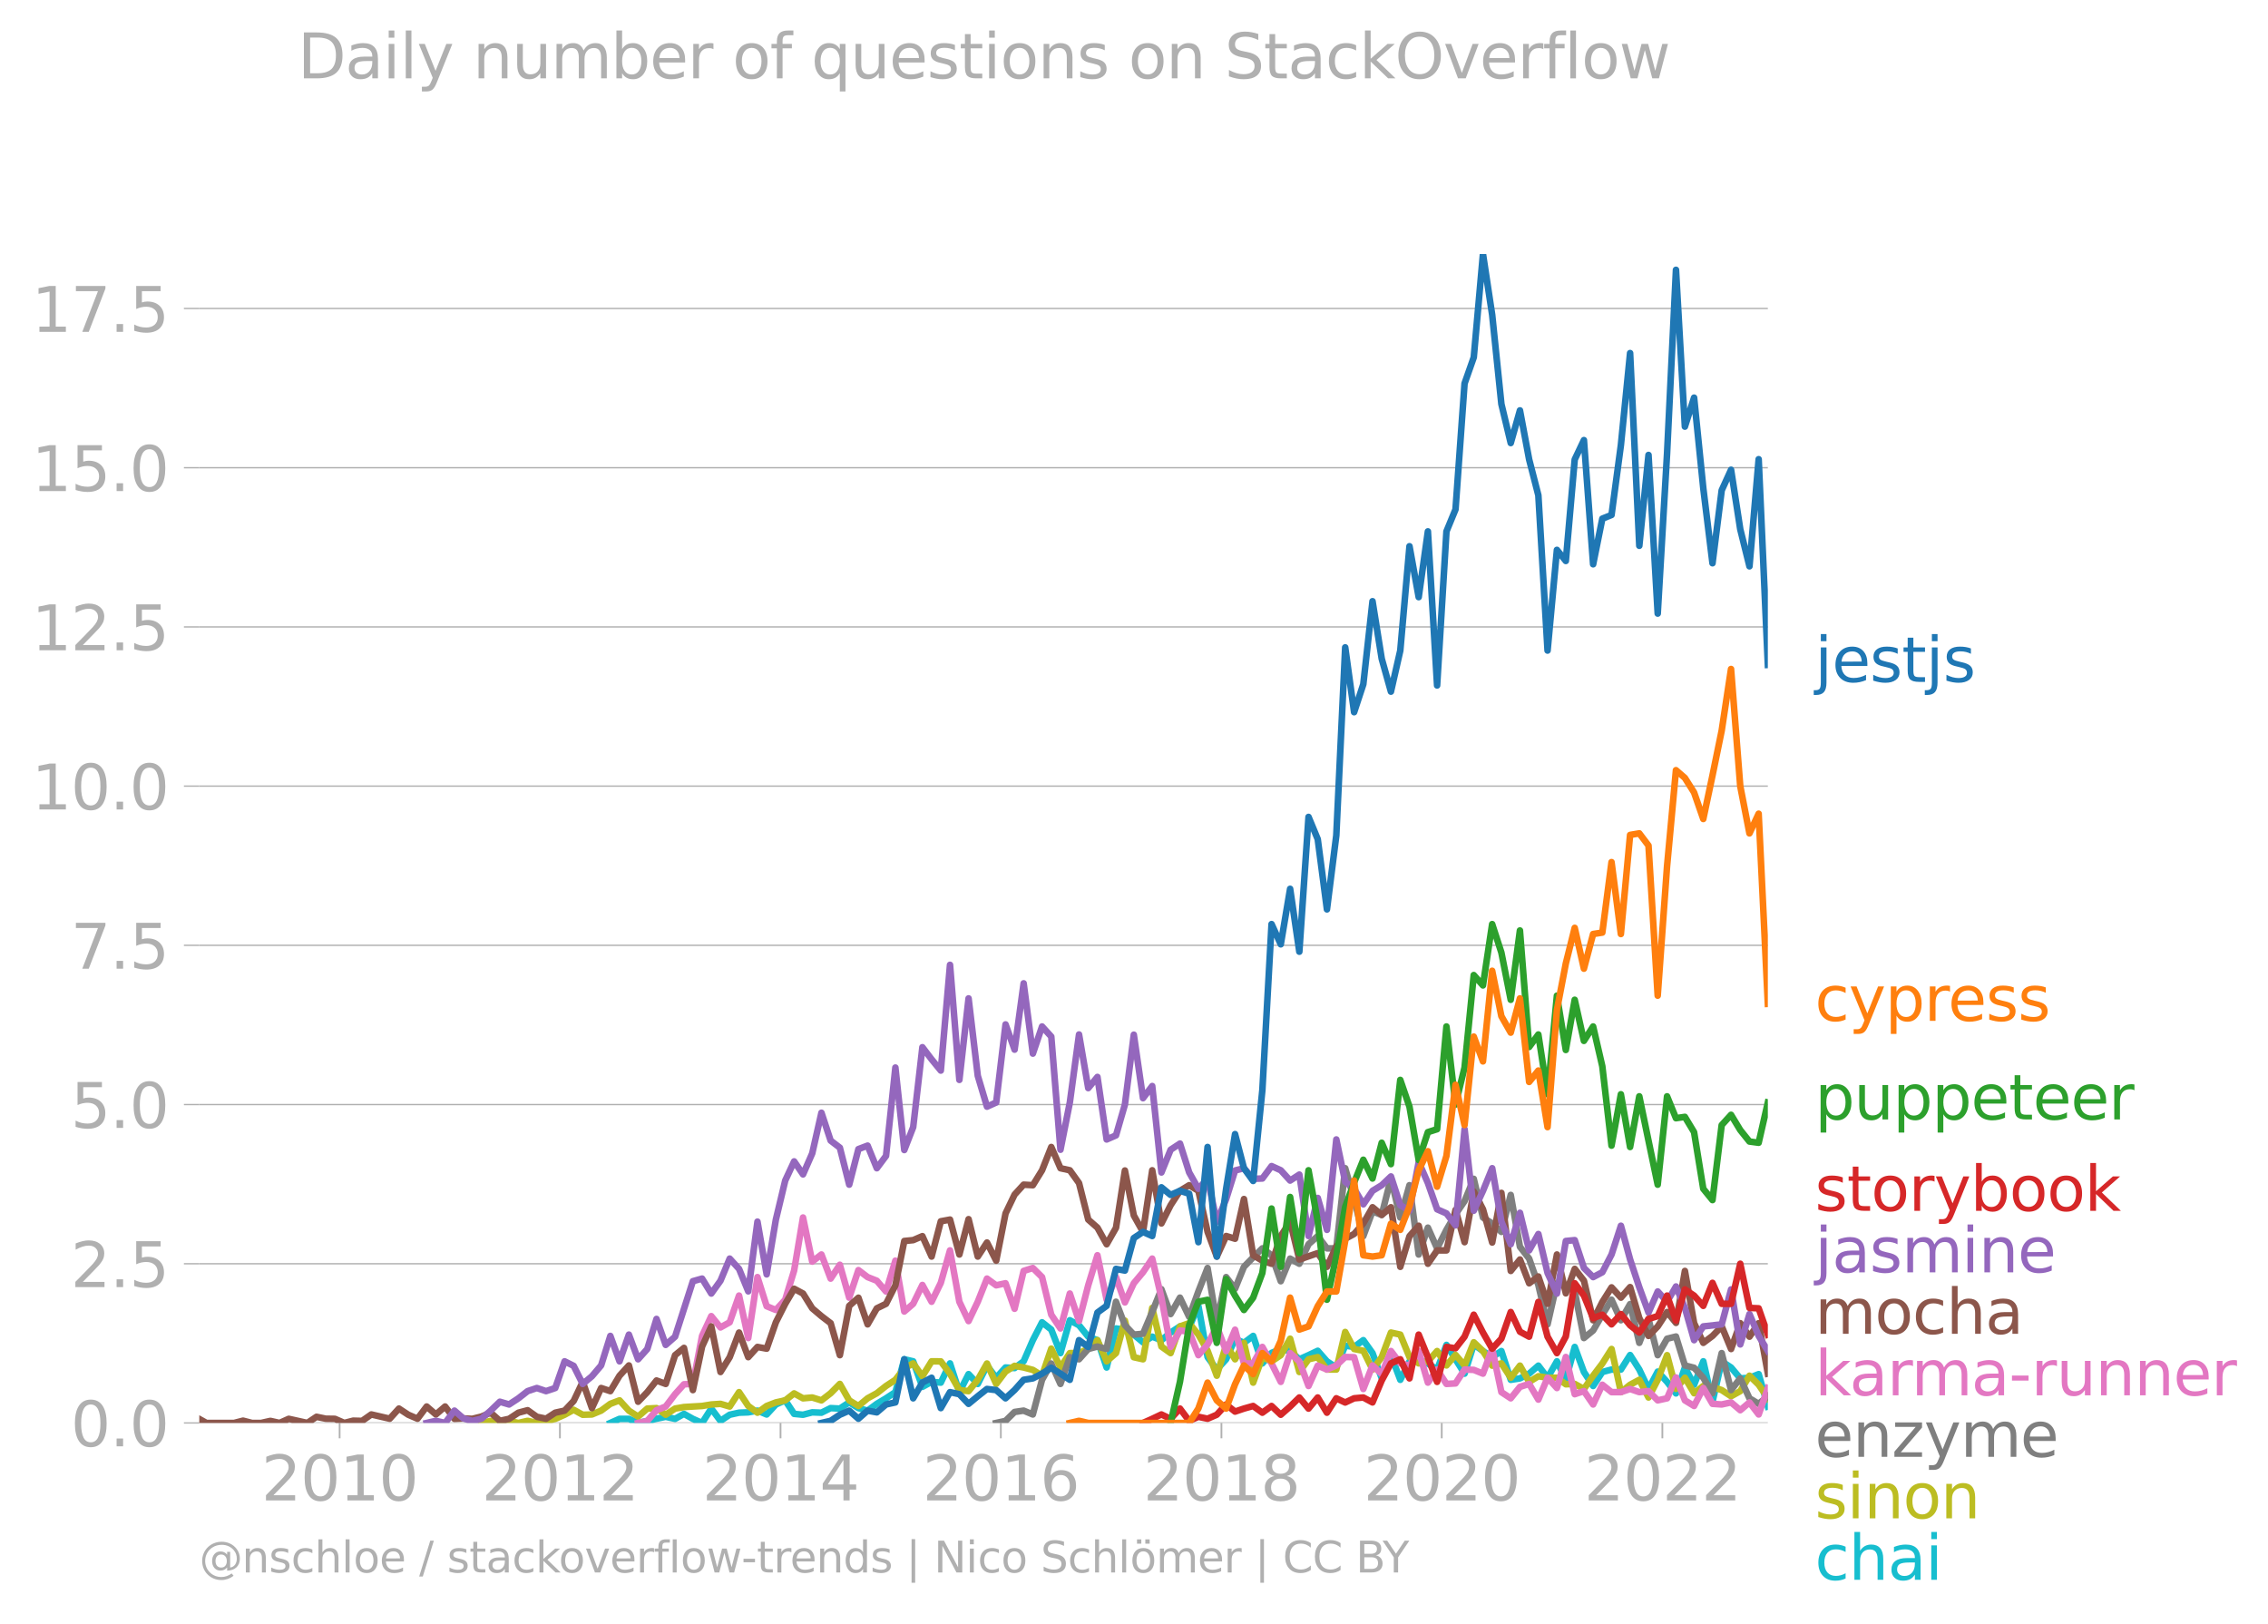 <svg xmlns="http://www.w3.org/2000/svg" xmlns:xlink="http://www.w3.org/1999/xlink" width="688.489" height="493.025" viewBox="0 0 516.367 369.769"><defs><style>*{stroke-linejoin:round;stroke-linecap:butt}</style></defs><g id="figure_1"><path id="patch_1" d="M0 369.77h516.367V0H0v369.77z" style="fill:none"/><g id="axes_1"><path id="patch_2" d="M45.372 323.95h357.12V57.838H45.372V323.95z" style="fill:none"/><g id="matplotlib.axis_1"><g id="xtick_1"><g id="line2d_1"><defs><path id="md7eb5e55b6" d="M0 0v3.5" style="stroke:#b0b0b0;stroke-width:.4"/></defs><use xlink:href="#md7eb5e55b6" x="77.322" y="323.95" style="fill:#b0b0b0;stroke:#b0b0b0;stroke-width:.4"/></g><g id="text_1" style="fill:#b0b0b0" transform="matrix(.14 0 0 -.14 59.507 341.588)"><defs><path id="DejaVuSans-32" d="M1228 531h2203V0H469v531q359 372 979 998 621 627 780 809 303 340 423 576 121 236 121 464 0 372-261 606-261 235-680 235-297 0-627-103-329-103-704-313v638q381 153 712 231 332 78 607 78 725 0 1156-363 431-362 431-968 0-288-108-546-107-257-392-607-78-91-497-524-418-433-1181-1211z" transform="scale(.016)"/><path id="DejaVuSans-30" d="M2034 4250q-487 0-733-480-245-479-245-1442 0-959 245-1439 246-480 733-480 491 0 736 480 246 480 246 1439 0 963-246 1442-245 480-736 480zm0 500q785 0 1199-621 414-620 414-1801 0-1178-414-1799Q2819-91 2034-91q-784 0-1198 620-414 621-414 1799 0 1181 414 1801 414 621 1198 621z" transform="scale(.016)"/><path id="DejaVuSans-31" d="M794 531h1031v3560L703 3866v575l1116 225h631V531h1031V0H794v531z" transform="scale(.016)"/></defs><use xlink:href="#DejaVuSans-32"/><use xlink:href="#DejaVuSans-30" x="63.623"/><use xlink:href="#DejaVuSans-31" x="127.246"/><use xlink:href="#DejaVuSans-30" x="190.869"/></g></g><g id="xtick_2"><use xlink:href="#md7eb5e55b6" id="line2d_2" x="127.48" y="323.95" style="fill:#b0b0b0;stroke:#b0b0b0;stroke-width:.4"/><g id="text_2" style="fill:#b0b0b0" transform="matrix(.14 0 0 -.14 109.665 341.588)"><use xlink:href="#DejaVuSans-32"/><use xlink:href="#DejaVuSans-30" x="63.623"/><use xlink:href="#DejaVuSans-31" x="127.246"/><use xlink:href="#DejaVuSans-32" x="190.869"/></g></g><g id="xtick_3"><use xlink:href="#md7eb5e55b6" id="line2d_3" x="177.707" y="323.95" style="fill:#b0b0b0;stroke:#b0b0b0;stroke-width:.4"/><g id="text_3" style="fill:#b0b0b0" transform="matrix(.14 0 0 -.14 159.892 341.588)"><defs><path id="DejaVuSans-34" d="M2419 4116 825 1625h1594v2491zm-166 550h794V1625h666v-525h-666V0h-628v1100H313v609l1940 2957z" transform="scale(.016)"/></defs><use xlink:href="#DejaVuSans-32"/><use xlink:href="#DejaVuSans-30" x="63.623"/><use xlink:href="#DejaVuSans-31" x="127.246"/><use xlink:href="#DejaVuSans-34" x="190.869"/></g></g><g id="xtick_4"><use xlink:href="#md7eb5e55b6" id="line2d_4" x="227.866" y="323.95" style="fill:#b0b0b0;stroke:#b0b0b0;stroke-width:.4"/><g id="text_4" style="fill:#b0b0b0" transform="matrix(.14 0 0 -.14 210.05 341.588)"><defs><path id="DejaVuSans-36" d="M2113 2584q-425 0-674-291-248-290-248-796 0-503 248-796 249-292 674-292t673 292q248 293 248 796 0 506-248 796-248 291-673 291zm1253 1979v-575q-238 112-480 171-242 60-480 60-625 0-955-422-329-422-376-1275 184 272 462 417 279 145 613 145 703 0 1111-427 408-426 408-1160 0-719-425-1154Q2819-91 2113-91q-810 0-1238 620-428 621-428 1799 0 1106 525 1764t1409 658q238 0 480-47t505-140z" transform="scale(.016)"/></defs><use xlink:href="#DejaVuSans-32"/><use xlink:href="#DejaVuSans-30" x="63.623"/><use xlink:href="#DejaVuSans-31" x="127.246"/><use xlink:href="#DejaVuSans-36" x="190.869"/></g></g><g id="xtick_5"><use xlink:href="#md7eb5e55b6" id="line2d_5" x="278.092" y="323.95" style="fill:#b0b0b0;stroke:#b0b0b0;stroke-width:.4"/><g id="text_5" style="fill:#b0b0b0" transform="matrix(.14 0 0 -.14 260.277 341.588)"><defs><path id="DejaVuSans-38" d="M2034 2216q-450 0-708-241-257-241-257-662 0-422 257-663 258-241 708-241t709 242q260 243 260 662 0 421-258 662-257 241-711 241zm-631 268q-406 100-633 378-226 279-226 679 0 559 398 884 399 325 1092 325 697 0 1094-325t397-884q0-400-227-679-226-278-629-378 456-106 710-416 255-309 255-755 0-679-414-1042Q2806-91 2034-91q-771 0-1186 362-414 363-414 1042 0 446 256 755 257 310 713 416zm-231 997q0-362 226-565 227-203 636-203 407 0 636 203 230 203 230 565 0 363-230 566-229 203-636 203-409 0-636-203-226-203-226-566z" transform="scale(.016)"/></defs><use xlink:href="#DejaVuSans-32"/><use xlink:href="#DejaVuSans-30" x="63.623"/><use xlink:href="#DejaVuSans-31" x="127.246"/><use xlink:href="#DejaVuSans-38" x="190.869"/></g></g><g id="xtick_6"><use xlink:href="#md7eb5e55b6" id="line2d_6" x="328.251" y="323.95" style="fill:#b0b0b0;stroke:#b0b0b0;stroke-width:.4"/><g id="text_6" style="fill:#b0b0b0" transform="matrix(.14 0 0 -.14 310.436 341.588)"><use xlink:href="#DejaVuSans-32"/><use xlink:href="#DejaVuSans-30" x="63.623"/><use xlink:href="#DejaVuSans-32" x="127.246"/><use xlink:href="#DejaVuSans-30" x="190.869"/></g></g><g id="xtick_7"><use xlink:href="#md7eb5e55b6" id="line2d_7" x="378.478" y="323.95" style="fill:#b0b0b0;stroke:#b0b0b0;stroke-width:.4"/><g id="text_7" style="fill:#b0b0b0" transform="matrix(.14 0 0 -.14 360.663 341.588)"><use xlink:href="#DejaVuSans-32"/><use xlink:href="#DejaVuSans-30" x="63.623"/><use xlink:href="#DejaVuSans-32" x="127.246"/><use xlink:href="#DejaVuSans-32" x="190.869"/></g></g></g><g id="matplotlib.axis_2"><g id="ytick_1"><path id="line2d_8" d="M45.372 323.95h357.12" clip-path="url(#p50af27aa5d)" style="fill:none;stroke:#b0b0b0;stroke-width:.3;stroke-linecap:square"/><g id="line2d_9"><defs><path id="m3f279cd0b4" d="M0 0h-3.5" style="stroke:#b0b0b0;stroke-width:.3"/></defs><use xlink:href="#m3f279cd0b4" x="45.372" y="323.95" style="fill:#b0b0b0;stroke:#b0b0b0;stroke-width:.3"/></g><g id="text_8" style="fill:#b0b0b0" transform="matrix(.14 0 0 -.14 16.108 329.269)"><defs><path id="DejaVuSans-2e" d="M684 794h660V0H684v794z" transform="scale(.016)"/></defs><use xlink:href="#DejaVuSans-30"/><use xlink:href="#DejaVuSans-2e" x="63.623"/><use xlink:href="#DejaVuSans-30" x="95.41"/></g></g><g id="ytick_2"><path id="line2d_10" d="M45.372 287.704h357.12" clip-path="url(#p50af27aa5d)" style="fill:none;stroke:#b0b0b0;stroke-width:.3;stroke-linecap:square"/><use xlink:href="#m3f279cd0b4" id="line2d_11" x="45.372" y="287.704" style="fill:#b0b0b0;stroke:#b0b0b0;stroke-width:.3"/><g id="text_9" style="fill:#b0b0b0" transform="matrix(.14 0 0 -.14 16.108 293.023)"><defs><path id="DejaVuSans-35" d="M691 4666h2478v-532H1269V2991q137 47 274 70 138 23 276 23 781 0 1237-428 457-428 457-1159 0-753-469-1171Q2575-91 1722-91q-294 0-599 50Q819 9 494 109v635q281-153 581-228t634-75q541 0 856 284 316 284 316 772 0 487-316 771-315 285-856 285-253 0-505-56-251-56-513-175v2344z" transform="scale(.016)"/></defs><use xlink:href="#DejaVuSans-32"/><use xlink:href="#DejaVuSans-2e" x="63.623"/><use xlink:href="#DejaVuSans-35" x="95.41"/></g></g><g id="ytick_3"><path id="line2d_12" d="M45.372 251.459h357.12" clip-path="url(#p50af27aa5d)" style="fill:none;stroke:#b0b0b0;stroke-width:.3;stroke-linecap:square"/><use xlink:href="#m3f279cd0b4" id="line2d_13" x="45.372" y="251.459" style="fill:#b0b0b0;stroke:#b0b0b0;stroke-width:.3"/><g id="text_10" style="fill:#b0b0b0" transform="matrix(.14 0 0 -.14 16.108 256.778)"><use xlink:href="#DejaVuSans-35"/><use xlink:href="#DejaVuSans-2e" x="63.623"/><use xlink:href="#DejaVuSans-30" x="95.41"/></g></g><g id="ytick_4"><path id="line2d_14" d="M45.372 215.213h357.12" clip-path="url(#p50af27aa5d)" style="fill:none;stroke:#b0b0b0;stroke-width:.3;stroke-linecap:square"/><use xlink:href="#m3f279cd0b4" id="line2d_15" x="45.372" y="215.213" style="fill:#b0b0b0;stroke:#b0b0b0;stroke-width:.3"/><g id="text_11" style="fill:#b0b0b0" transform="matrix(.14 0 0 -.14 16.108 220.532)"><defs><path id="DejaVuSans-37" d="M525 4666h3000v-269L1831 0h-659l1594 4134H525v532z" transform="scale(.016)"/></defs><use xlink:href="#DejaVuSans-37"/><use xlink:href="#DejaVuSans-2e" x="63.623"/><use xlink:href="#DejaVuSans-35" x="95.41"/></g></g><g id="ytick_5"><path id="line2d_16" d="M45.372 178.968h357.12" clip-path="url(#p50af27aa5d)" style="fill:none;stroke:#b0b0b0;stroke-width:.3;stroke-linecap:square"/><use xlink:href="#m3f279cd0b4" id="line2d_17" x="45.372" y="178.968" style="fill:#b0b0b0;stroke:#b0b0b0;stroke-width:.3"/><g id="text_12" style="fill:#b0b0b0" transform="matrix(.14 0 0 -.14 7.2 184.287)"><use xlink:href="#DejaVuSans-31"/><use xlink:href="#DejaVuSans-30" x="63.623"/><use xlink:href="#DejaVuSans-2e" x="127.246"/><use xlink:href="#DejaVuSans-30" x="159.033"/></g></g><g id="ytick_6"><path id="line2d_18" d="M45.372 142.722h357.12" clip-path="url(#p50af27aa5d)" style="fill:none;stroke:#b0b0b0;stroke-width:.3;stroke-linecap:square"/><use xlink:href="#m3f279cd0b4" id="line2d_19" x="45.372" y="142.722" style="fill:#b0b0b0;stroke:#b0b0b0;stroke-width:.3"/><g id="text_13" style="fill:#b0b0b0" transform="matrix(.14 0 0 -.14 7.2 148.041)"><use xlink:href="#DejaVuSans-31"/><use xlink:href="#DejaVuSans-32" x="63.623"/><use xlink:href="#DejaVuSans-2e" x="127.246"/><use xlink:href="#DejaVuSans-35" x="159.033"/></g></g><g id="ytick_7"><path id="line2d_20" d="M45.372 106.477h357.12" clip-path="url(#p50af27aa5d)" style="fill:none;stroke:#b0b0b0;stroke-width:.3;stroke-linecap:square"/><use xlink:href="#m3f279cd0b4" id="line2d_21" x="45.372" y="106.477" style="fill:#b0b0b0;stroke:#b0b0b0;stroke-width:.3"/><g id="text_14" style="fill:#b0b0b0" transform="matrix(.14 0 0 -.14 7.2 111.796)"><use xlink:href="#DejaVuSans-31"/><use xlink:href="#DejaVuSans-35" x="63.623"/><use xlink:href="#DejaVuSans-2e" x="127.246"/><use xlink:href="#DejaVuSans-30" x="159.033"/></g></g><g id="ytick_8"><path id="line2d_22" d="M45.372 70.231h357.12" clip-path="url(#p50af27aa5d)" style="fill:none;stroke:#b0b0b0;stroke-width:.3;stroke-linecap:square"/><use xlink:href="#m3f279cd0b4" id="line2d_23" x="45.372" y="70.231" style="fill:#b0b0b0;stroke:#b0b0b0;stroke-width:.3"/><g id="text_15" style="fill:#b0b0b0" transform="matrix(.14 0 0 -.14 7.2 75.55)"><use xlink:href="#DejaVuSans-31"/><use xlink:href="#DejaVuSans-37" x="63.623"/><use xlink:href="#DejaVuSans-2e" x="127.246"/><use xlink:href="#DejaVuSans-35" x="159.033"/></g></g></g><path id="line2d_24" d="m138.955 323.95 2.095-.936h2.13l2.096.936 2.096-.468 2.095-.499 2.096-.436 2.13.467 2.027-1.135 2.027 1.135 2.096.936 2.095-3.274 2.096 2.79 2.096-1.387 2.13-.468 2.095-.078 2.096-.39 2.096.874 2.095-2.276 2.13-.936 2.027 3.074 2.027.2 2.096-.546 2.095.078 2.096-1.044 2.096.109 2.13-1.403 2.095 1.294 2.096.577 2.096-1.544 2.095-1.262 2.13-1.403 2.027-7.483 2.027.467 2.096 5.815 2.096-1.138 2.095.172 2.096-4.381 2.13 6.548 2.096-4.1 2.095 2.229 2.096-4.163 2.096 2.76 2.13-2.339 2.06.13 2.062-1.533 2.096-4.817 2.095-4.069 2.096 1.653 2.096 5.363 2.13-7.483 2.095 1.153 2.096 2.588 2.096.795 2.095 6.22 2.13-8.886 2.027.284 2.027 1.12 2.096 1.745 2.096-1.278 2.095.795 2.096-1.73 2.13-1.403 2.096.234 2.095-4.911 2.096 11.676 2.095 2.822 2.13-2.338 2.027-4.66 2.027.918 2.096-1.574 2.096 6.251 2.095-2.385 2.096-.889 2.13.468 2.096 1.87 2.095-.935 2.096-.997 2.096 2.4 2.13 1.403 2.027-4.977 2.027.3 2.095-1.543 2.096 2.947 2.095 5.752 2.096-5.285 2.13 5.612 2.096-4.193 2.095-.483 2.096.966 2.096 1.372 2.13-5.612 2.061 3.274 2.061 3.273 2.096-6.656 2.096 1.512 2.095 1.387 2.096-1.387 2.13 6.547 2.096-.327 2.095-1.076 2.096-1.824 2.096 2.76 2.13-3.742 2.027 4.193 2.027-7.466 2.095 5.705 2.096 3.18 2.095-3.18 2.096-.561h2.13l2.096-3.305 2.095 3.305 2.096 4.427 2.096-3.96 2.13 2.34 2.027 2.622 2.027-5.897 2.095 3.929 2.096-5.332 2.096 9.198 2.095-9.198 2.13 1.403 2.096 2.48 2.096-.141 2.095-.826 2.096 7.373" clip-path="url(#p50af27aa5d)" style="fill:none;stroke:#17becf;stroke-width:1.5;stroke-linecap:square"/><path id="line2d_25" d="m109.616 323.95 2.095-.468 2.096.468 2.096-.468 2.13.468 2.095-.483 2.096.483 4.191-.936 2.13-.935 2.062-1.129 2.06 1.13 2.097-.063 2.095-.873 2.096-1.544 2.095-.795 2.13 2.339 2.096 1.356 2.096-1.824 2.095-.11 2.096 1.513 2.13-1.403 2.027-.35 4.123-.242 2.095-.343 2.096-.14 2.096.607 2.13-3.273 2.095 3.149 2.096 1.527 2.096-1.527 2.095-.811 2.13-.468 2.027-1.586 2.027 1.119 2.096-.187 2.095.654 2.096-1.621 2.096-2.12 2.13 3.741 2.095 1.279 2.096-1.746 2.096-1.154 2.095-1.652 2.13-1.404 2.027-2.605 2.027-1.136 2.096 2.93 2.096-3.398 2.095.016 2.096 2.79 2.13 3.742 2.096.234 2.095-2.573 2.096-3.71 2.096 4.646 2.13-2.806 2.06-1.307 2.062.371 2.096.546 2.095 1.325 2.096-6.158 2.096 4.287 2.13-3.273 2.095-.047 2.096-.889 2.096-2.01 2.095 4.816 2.13-1.87 2.027-7.4 2.027 8.335 2.096.468 2.096-11.692 2.095 8.792 2.096 1.497 2.13-6.08 2.096-.733 2.095 2.603 2.096 3.68 2.095 5.674 2.13-7.015 2.027 3.274 2.027-3.742 2.096 9.058 2.096-5.784 2.095.95 2.096-1.418 2.13-3.741 2.096 7.576 2.095-2.9 2.096-.483 2.096 2.822h2.13l2.027-8.552 2.027 3.875 2.095.406 2.096 4.271 2.095-2.822 2.096-5.596 2.13.467 2.096 5.13 2.095 1.418 2.096-.452 2.096-2.354 2.13 3.274 2.061-2.403 2.061 2.403 2.096-5.27 2.096 1.996 2.095 3.32 2.096-.514 2.13 3.274 2.096-2.76 2.095 3.695 2.096-1.278 2.096.343h2.13l2.027 1.486 2.027-.083 2.095 1.153 2.096-3.024 2.095-2.775 2.096-3.305 2.13 9.822 2.096-1.684 2.095-1.123 2.096 4.023 2.096-4.023 2.13-5.612 2.027 7.667 2.027-2.522 2.095 3.523 2.096-1.652 2.096.202 2.095.733 2.13 1.403 2.096-1.17 2.096-3.507 2.095 2.058 2.096 3.087h0" clip-path="url(#p50af27aa5d)" style="fill:none;stroke:#bcbd22;stroke-width:1.5;stroke-linecap:square"/><path id="line2d_26" d="m226.8 323.95 2.13-.468 2.062-2.032 2.061-.306 2.096.873 2.095-7.889 2.096-3.71 2.096 4.646 2.13-6.08 2.095.468 2.096-2.339 2.096-.561 2.095.561 2.13-10.757 2.027 5.329 2.027 2.154 2.096-.187 2.096-4.957 2.095-5.191 2.096 5.659 2.13-3.742 2.096 4.365 2.095-5.768 2.096-5.347 2.095 12.362 2.13-10.289 2.027 2.656 2.027-4.994 2.096-2.151 2.096-2.058 2.095 1.574 2.096 5.909 2.13-5.145 2.096 1.17 2.095-4.444 2.096-1.84 2.096 2.776h2.13l2.027-18.24 2.027 7.015 2.095 8.45 2.096-5.644 2.095.811 2.096-8.294 2.13 8.886 2.096-7.358 2.095 15.777 2.096-6.111 2.096 4.708 2.13-4.21 2.061-3.531 2.061-3.016 2.096-5.067 2.096 8.808 2.095 1.341 2.096 1.933 2.13-8.418 2.096 11.801 2.095 2.697 2.096 6.002 2.096 8.964 2.13-9.354 2.027.735 2.027 1.136 2.095 10.6 2.096-1.714 2.095-3.601 2.096-3.414 2.13 4.677 2.096-3.68 2.095 8.824 2.096-5.44 2.096 8.246 2.13-3.741 2.027-.501 2.027 6.58 2.095.53 2.096 2.277 2.096 3.523 2.095-9.135 2.13 8.418 2.096-2.666 2.096 4.537 2.095 1.262 2.096-1.73" clip-path="url(#p50af27aa5d)" style="fill:none;stroke:#7f7f7f;stroke-width:1.5;stroke-linecap:square"/><g id="text_16" style="fill:#1f77b4" transform="matrix(.14 0 0 -.14 413.205 155.238)"><defs><path id="DejaVuSans-6a" d="M603 3500h575V-63q0-668-255-968-254-300-820-300h-219v487H38q328 0 446 152Q603-541 603-63v3563zm0 1363h575v-729H603v729z" transform="scale(.016)"/><path id="DejaVuSans-65" d="M3597 1894v-281H953q38-594 358-905t892-311q331 0 642 81t618 244V178Q3153 47 2828-22t-659-69q-838 0-1327 487-489 488-489 1320 0 859 464 1363 464 505 1252 505 706 0 1117-455 411-454 411-1235zm-575 169q-6 471-264 752-258 282-683 282-481 0-770-272t-333-766l2050 4z" transform="scale(.016)"/><path id="DejaVuSans-73" d="M2834 3397v-544q-243 125-506 187-262 63-544 63-428 0-642-131t-214-394q0-200 153-314t616-217l197-44q612-131 870-370t258-667q0-488-386-773Q2250-91 1575-91q-281 0-586 55T347 128v594q319-166 628-249 309-82 613-82 406 0 624 139 219 139 219 392 0 234-158 359-157 125-692 241l-200 47q-534 112-772 345-237 233-237 639 0 494 350 762 350 269 994 269 318 0 599-47 282-46 519-140z" transform="scale(.016)"/><path id="DejaVuSans-74" d="M1172 4494v-994h1184v-447H1172V1153q0-428 117-550t477-122h590V0h-590q-666 0-919 248-253 249-253 905v1900H172v447h422v994h578z" transform="scale(.016)"/></defs><use xlink:href="#DejaVuSans-6a"/><use xlink:href="#DejaVuSans-65" x="27.783"/><use xlink:href="#DejaVuSans-73" x="89.307"/><use xlink:href="#DejaVuSans-74" x="141.406"/><use xlink:href="#DejaVuSans-6a" x="180.615"/><use xlink:href="#DejaVuSans-73" x="208.398"/></g><g id="text_17" style="fill:#ff7f0e" transform="matrix(.14 0 0 -.14 413.205 232.405)"><defs><path id="DejaVuSans-63" d="M3122 3366v-538q-244 135-489 202t-495 67q-560 0-870-355-309-354-309-995t309-996q310-354 870-354 250 0 495 67t489 202V134Q2881 22 2623-34q-257-57-548-57-791 0-1257 497-465 497-465 1341 0 856 470 1346 471 491 1290 491 265 0 518-55 253-54 491-163z" transform="scale(.016)"/><path id="DejaVuSans-79" d="M2059-325q-243-625-475-815-231-191-618-191H506v481h338q237 0 368 113 132 112 291 531l103 262L191 3500h609L1894 763l1094 2737h609L2059-325z" transform="scale(.016)"/><path id="DejaVuSans-70" d="M1159 525v-1856H581v4831h578v-531q182 312 458 463 277 152 661 152 638 0 1036-506 399-506 399-1331T3314 415Q2916-91 2278-91q-384 0-661 152-276 152-458 464zm1957 1222q0 634-261 995t-717 361q-457 0-718-361t-261-995q0-634 261-995t718-361q456 0 717 361t261 995z" transform="scale(.016)"/><path id="DejaVuSans-72" d="M2631 2963q-97 56-211 82-114 27-251 27-488 0-749-317t-261-911V0H581v3500h578v-544q182 319 472 473 291 155 707 155 59 0 131-8 72-7 159-23l3-590z" transform="scale(.016)"/></defs><use xlink:href="#DejaVuSans-63"/><use xlink:href="#DejaVuSans-79" x="54.98"/><use xlink:href="#DejaVuSans-70" x="114.16"/><use xlink:href="#DejaVuSans-72" x="177.637"/><use xlink:href="#DejaVuSans-65" x="216.5"/><use xlink:href="#DejaVuSans-73" x="278.023"/><use xlink:href="#DejaVuSans-73" x="330.123"/></g><g id="text_18" style="fill:#2ca02c" transform="matrix(.14 0 0 -.14 413.205 254.854)"><defs><path id="DejaVuSans-75" d="M544 1381v2119h575V1403q0-497 193-746 194-248 582-248 465 0 735 297 271 297 271 810v1984h575V0h-575v538q-209-319-486-474-276-155-642-155-603 0-916 375-312 375-312 1097zm1447 2203z" transform="scale(.016)"/></defs><use xlink:href="#DejaVuSans-70"/><use xlink:href="#DejaVuSans-75" x="63.477"/><use xlink:href="#DejaVuSans-70" x="126.855"/><use xlink:href="#DejaVuSans-70" x="190.332"/><use xlink:href="#DejaVuSans-65" x="253.809"/><use xlink:href="#DejaVuSans-74" x="315.332"/><use xlink:href="#DejaVuSans-65" x="354.541"/><use xlink:href="#DejaVuSans-65" x="416.064"/><use xlink:href="#DejaVuSans-72" x="477.588"/></g><g id="text_19" style="fill:#d62728" transform="matrix(.14 0 0 -.14 413.205 275.658)"><defs><path id="DejaVuSans-6f" d="M1959 3097q-462 0-731-361t-269-989q0-628 267-989 268-361 733-361 460 0 728 362 269 363 269 988 0 622-269 986-268 364-728 364zm0 487q750 0 1178-488 429-487 429-1349 0-859-429-1349Q2709-91 1959-91q-753 0-1180 489-426 490-426 1349 0 862 426 1349 427 488 1180 488z" transform="scale(.016)"/><path id="DejaVuSans-62" d="M3116 1747q0 634-261 995t-717 361q-457 0-718-361t-261-995q0-634 261-995t718-361q456 0 717 361t261 995zM1159 2969q182 312 458 463 277 152 661 152 638 0 1036-506 399-506 399-1331T3314 415Q2916-91 2278-91q-384 0-661 152-276 152-458 464V0H581v4863h578V2969z" transform="scale(.016)"/><path id="DejaVuSans-6b" d="M581 4863h578V1991l1716 1509h734L1753 1863 3688 0h-750L1159 1709V0H581v4863z" transform="scale(.016)"/></defs><use xlink:href="#DejaVuSans-73"/><use xlink:href="#DejaVuSans-74" x="52.1"/><use xlink:href="#DejaVuSans-6f" x="91.309"/><use xlink:href="#DejaVuSans-72" x="152.49"/><use xlink:href="#DejaVuSans-79" x="193.604"/><use xlink:href="#DejaVuSans-62" x="252.783"/><use xlink:href="#DejaVuSans-6f" x="316.26"/><use xlink:href="#DejaVuSans-6f" x="377.441"/><use xlink:href="#DejaVuSans-6b" x="438.623"/></g><g id="text_20" style="fill:#9467bd" transform="matrix(.14 0 0 -.14 413.205 289.658)"><defs><path id="DejaVuSans-61" d="M2194 1759q-697 0-966-159t-269-544q0-306 202-486 202-179 548-179 479 0 768 339t289 901v128h-572zm1147 238V0h-575v531q-197-318-491-470T1556-91q-537 0-855 302-317 302-317 808 0 590 395 890 396 300 1180 300h807v57q0 397-261 614t-733 217q-300 0-585-72-284-72-546-216v532q315 122 612 182 297 61 578 61 760 0 1135-394 375-393 375-1193z" transform="scale(.016)"/><path id="DejaVuSans-6d" d="M3328 2828q216 388 516 572t706 184q547 0 844-383 297-382 297-1088V0h-578v2094q0 503-179 746-178 244-543 244-447 0-707-297-259-296-259-809V0h-578v2094q0 506-178 748t-550 242q-441 0-701-298-259-298-259-808V0H581v3500h578v-544q197 322 472 475t653 153q382 0 649-194 267-193 395-562z" transform="scale(.016)"/><path id="DejaVuSans-69" d="M603 3500h575V0H603v3500zm0 1363h575v-729H603v729z" transform="scale(.016)"/><path id="DejaVuSans-6e" d="M3513 2113V0h-575v2094q0 497-194 743-194 247-581 247-466 0-735-297-269-296-269-809V0H581v3500h578v-544q207 316 486 472 280 156 646 156 603 0 912-373 310-373 310-1098z" transform="scale(.016)"/></defs><use xlink:href="#DejaVuSans-6a"/><use xlink:href="#DejaVuSans-61" x="27.783"/><use xlink:href="#DejaVuSans-73" x="89.063"/><use xlink:href="#DejaVuSans-6d" x="141.162"/><use xlink:href="#DejaVuSans-69" x="238.574"/><use xlink:href="#DejaVuSans-6e" x="266.357"/><use xlink:href="#DejaVuSans-65" x="329.736"/></g><g id="text_21" style="fill:#8c564b" transform="matrix(.14 0 0 -.14 413.205 303.658)"><defs><path id="DejaVuSans-68" d="M3513 2113V0h-575v2094q0 497-194 743-194 247-581 247-466 0-735-297-269-296-269-809V0H581v4863h578V2956q207 316 486 472 280 156 646 156 603 0 912-373 310-373 310-1098z" transform="scale(.016)"/></defs><use xlink:href="#DejaVuSans-6d"/><use xlink:href="#DejaVuSans-6f" x="97.412"/><use xlink:href="#DejaVuSans-63" x="158.594"/><use xlink:href="#DejaVuSans-68" x="213.574"/><use xlink:href="#DejaVuSans-61" x="276.953"/></g><g id="text_22" style="fill:#e377c2" transform="matrix(.14 0 0 -.14 413.205 317.658)"><defs><path id="DejaVuSans-2d" d="M313 2009h1684v-512H313v512z" transform="scale(.016)"/></defs><use xlink:href="#DejaVuSans-6b"/><use xlink:href="#DejaVuSans-61" x="56.16"/><use xlink:href="#DejaVuSans-72" x="117.439"/><use xlink:href="#DejaVuSans-6d" x="156.803"/><use xlink:href="#DejaVuSans-61" x="254.215"/><use xlink:href="#DejaVuSans-2d" x="315.494"/><use xlink:href="#DejaVuSans-72" x="351.578"/><use xlink:href="#DejaVuSans-75" x="392.691"/><use xlink:href="#DejaVuSans-6e" x="456.07"/><use xlink:href="#DejaVuSans-6e" x="519.449"/><use xlink:href="#DejaVuSans-65" x="582.828"/><use xlink:href="#DejaVuSans-72" x="644.352"/></g><g id="text_23" style="fill:#7f7f7f" transform="matrix(.14 0 0 -.14 413.205 331.658)"><defs><path id="DejaVuSans-7a" d="M353 3500h2731v-525L922 459h2162V0H275v525l2163 2516H353v459z" transform="scale(.016)"/></defs><use xlink:href="#DejaVuSans-65"/><use xlink:href="#DejaVuSans-6e" x="61.523"/><use xlink:href="#DejaVuSans-7a" x="124.902"/><use xlink:href="#DejaVuSans-79" x="177.393"/><use xlink:href="#DejaVuSans-6d" x="236.572"/><use xlink:href="#DejaVuSans-65" x="333.984"/></g><g id="text_24" style="fill:#bcbd22" transform="matrix(.14 0 0 -.14 413.205 345.658)"><use xlink:href="#DejaVuSans-73"/><use xlink:href="#DejaVuSans-69" x="52.1"/><use xlink:href="#DejaVuSans-6e" x="79.883"/><use xlink:href="#DejaVuSans-6f" x="143.262"/><use xlink:href="#DejaVuSans-6e" x="204.443"/></g><g id="text_25" style="fill:#17becf" transform="matrix(.14 0 0 -.14 413.205 359.658)"><use xlink:href="#DejaVuSans-63"/><use xlink:href="#DejaVuSans-68" x="54.98"/><use xlink:href="#DejaVuSans-61" x="118.359"/><use xlink:href="#DejaVuSans-69" x="179.639"/></g><g id="text_26" style="fill:#b0b0b0" transform="matrix(.097 0 0 -.097 45.372 357.986)"><defs><path id="DejaVuSans-40" d="M2381 1678q0-447 222-702 222-254 610-254 384 0 604 256 221 256 221 700 0 438-225 695-225 258-607 258-378 0-602-256-223-256-223-697zm1703-934q-187-241-429-355t-564-114q-538 0-874 389t-336 1014q0 625 337 1015 338 391 873 391 322 0 565-117 244-117 428-354v409h447V722q457 69 714 417 258 349 258 902 0 334-99 628-98 294-298 544-325 409-792 626t-1017 217q-384 0-738-102-353-101-653-301-490-319-767-836-276-517-276-1120 0-497 179-932 180-434 521-765 328-325 759-495 431-171 922-171 403 0 792 136t714 389l281-347q-390-303-851-464t-936-161q-578 0-1091 205-512 205-912 595Q841 78 631 592q-209 514-209 1105 0 569 212 1084 213 516 607 907 403 396 931 607t1119 211q662 0 1229-272 568-271 952-771 234-307 357-666 124-359 124-744 0-822-497-1297T4084 263v481z" transform="scale(.016)"/><path id="DejaVuSans-6c" d="M603 4863h575V0H603v4863z" transform="scale(.016)"/><path id="DejaVuSans-2f" d="M1625 4666h531L531-594H0l1625 5260z" transform="scale(.016)"/><path id="DejaVuSans-76" d="M191 3500h609L1894 563l1094 2937h609L2284 0h-781L191 3500z" transform="scale(.016)"/><path id="DejaVuSans-66" d="M2375 4863v-479h-550q-309 0-430-125-120-125-120-450v-309h947v-447h-947V0H697v3053H147v447h550v244q0 584 272 851 272 268 862 268h544z" transform="scale(.016)"/><path id="DejaVuSans-77" d="M269 3500h575l719-2731 715 2731h678l719-2731 716 2731h575L4050 0h-678l-753 2869L1863 0h-679L269 3500z" transform="scale(.016)"/><path id="DejaVuSans-64" d="M2906 2969v1894h575V0h-575v525q-181-312-458-464-276-152-664-152-634 0-1033 506-398 507-398 1332t398 1331q399 506 1033 506 388 0 664-152 277-151 458-463zM947 1747q0-634 261-995t717-361q456 0 718 361 263 361 263 995t-263 995q-262 361-718 361t-717-361q-261-361-261-995z" transform="scale(.016)"/><path id="DejaVuSans-7c" d="M1344 4891v-6400H813v6400h531z" transform="scale(.016)"/><path id="DejaVuSans-4e" d="M628 4666h850L3547 763v3903h612V0h-850L1241 3903V0H628v4666z" transform="scale(.016)"/><path id="DejaVuSans-53" d="M3425 4513v-616q-359 172-678 256-319 85-616 85-515 0-795-200t-280-569q0-310 186-468 186-157 705-254l381-78q706-135 1042-474t336-907q0-679-455-1029Q2797-91 1919-91q-331 0-705 75-373 75-773 222v650q384-215 753-325 369-109 725-109 540 0 834 212 294 213 294 607 0 343-211 537t-692 291l-385 75q-706 140-1022 440-315 300-315 835 0 619 436 975t1201 356q329 0 669-60 341-59 697-177z" transform="scale(.016)"/><path id="DejaVuSans-f6" d="M1959 3097q-462 0-731-361t-269-989q0-628 267-989 268-361 733-361 460 0 728 362 269 363 269 988 0 622-269 986-268 364-728 364zm0 487q750 0 1178-488 429-487 429-1349 0-859-429-1349Q2709-91 1959-91q-753 0-1180 489-426 490-426 1349 0 862 426 1349 427 488 1180 488zm295 1266h634v-631h-634v631zm-1222 0h634v-631h-634v631z" transform="scale(.016)"/><path id="DejaVuSans-43" d="M4122 4306v-665q-319 297-680 443-361 147-767 147-800 0-1225-489t-425-1414q0-922 425-1411t1225-489q406 0 767 147t680 444V359q-331-225-702-338-370-112-782-112-1060 0-1670 648-609 649-609 1771 0 1125 609 1773 610 649 1670 649 418 0 788-111 371-111 696-333z" transform="scale(.016)"/><path id="DejaVuSans-42" d="M1259 2228V519h1013q509 0 754 211 246 211 246 645 0 438-246 645-245 208-754 208H1259zm0 1919V2741h935q462 0 688 173 227 174 227 530 0 353-227 528-226 175-688 175h-935zm-631 519h1613q722 0 1112-300 391-300 391-853 0-429-200-682t-588-315q466-100 724-418 258-317 258-792 0-625-425-966Q3088 0 2303 0H628v4666z" transform="scale(.016)"/><path id="DejaVuSans-59" d="M-13 4666h679l1293-1919 1285 1919h678L2272 2222V0h-634v2222L-13 4666z" transform="scale(.016)"/></defs><use xlink:href="#DejaVuSans-40"/><use xlink:href="#DejaVuSans-6e" x="100"/><use xlink:href="#DejaVuSans-73" x="163.379"/><use xlink:href="#DejaVuSans-63" x="215.479"/><use xlink:href="#DejaVuSans-68" x="270.459"/><use xlink:href="#DejaVuSans-6c" x="333.838"/><use xlink:href="#DejaVuSans-6f" x="361.621"/><use xlink:href="#DejaVuSans-65" x="422.803"/><use xlink:href="#DejaVuSans-20" x="484.326"/><use xlink:href="#DejaVuSans-2f" x="516.113"/><use xlink:href="#DejaVuSans-20" x="549.805"/><use xlink:href="#DejaVuSans-73" x="581.592"/><use xlink:href="#DejaVuSans-74" x="633.691"/><use xlink:href="#DejaVuSans-61" x="672.9"/><use xlink:href="#DejaVuSans-63" x="734.18"/><use xlink:href="#DejaVuSans-6b" x="789.16"/><use xlink:href="#DejaVuSans-6f" x="843.445"/><use xlink:href="#DejaVuSans-76" x="904.627"/><use xlink:href="#DejaVuSans-65" x="963.807"/><use xlink:href="#DejaVuSans-72" x="1025.33"/><use xlink:href="#DejaVuSans-66" x="1066.443"/><use xlink:href="#DejaVuSans-6c" x="1101.648"/><use xlink:href="#DejaVuSans-6f" x="1129.432"/><use xlink:href="#DejaVuSans-77" x="1190.613"/><use xlink:href="#DejaVuSans-2d" x="1272.4"/><use xlink:href="#DejaVuSans-74" x="1308.484"/><use xlink:href="#DejaVuSans-72" x="1347.693"/><use xlink:href="#DejaVuSans-65" x="1386.557"/><use xlink:href="#DejaVuSans-6e" x="1448.08"/><use xlink:href="#DejaVuSans-64" x="1511.459"/><use xlink:href="#DejaVuSans-73" x="1574.936"/><use xlink:href="#DejaVuSans-20" x="1627.035"/><use xlink:href="#DejaVuSans-7c" x="1658.822"/><use xlink:href="#DejaVuSans-20" x="1692.514"/><use xlink:href="#DejaVuSans-4e" x="1724.301"/><use xlink:href="#DejaVuSans-69" x="1799.105"/><use xlink:href="#DejaVuSans-63" x="1826.889"/><use xlink:href="#DejaVuSans-6f" x="1881.869"/><use xlink:href="#DejaVuSans-20" x="1943.051"/><use xlink:href="#DejaVuSans-53" x="1974.838"/><use xlink:href="#DejaVuSans-63" x="2038.314"/><use xlink:href="#DejaVuSans-68" x="2093.295"/><use xlink:href="#DejaVuSans-6c" x="2156.674"/><use xlink:href="#DejaVuSans-f6" x="2184.457"/><use xlink:href="#DejaVuSans-6d" x="2245.639"/><use xlink:href="#DejaVuSans-65" x="2343.051"/><use xlink:href="#DejaVuSans-72" x="2404.574"/><use xlink:href="#DejaVuSans-20" x="2445.688"/><use xlink:href="#DejaVuSans-7c" x="2477.475"/><use xlink:href="#DejaVuSans-20" x="2511.166"/><use xlink:href="#DejaVuSans-43" x="2542.953"/><use xlink:href="#DejaVuSans-43" x="2612.777"/><use xlink:href="#DejaVuSans-20" x="2682.602"/><use xlink:href="#DejaVuSans-42" x="2714.389"/><use xlink:href="#DejaVuSans-59" x="2777.492"/></g><g id="text_27" style="fill:#b0b0b0" transform="matrix(.14 0 0 -.14 67.786 17.838)"><defs><path id="DejaVuSans-44" d="M1259 4147V519h763q966 0 1414 437 448 438 448 1382 0 937-448 1373t-1414 436h-763zm-631 519h1297q1356 0 1990-564 635-564 635-1764 0-1207-638-1773Q3275 0 1925 0H628v4666z" transform="scale(.016)"/><path id="DejaVuSans-71" d="M947 1747q0-634 261-995t717-361q456 0 718 361 263 361 263 995t-263 995q-262 361-718 361t-717-361q-261-361-261-995zM2906 525q-181-312-458-464-276-152-664-152-634 0-1033 506-398 507-398 1332t398 1331q399 506 1033 506 388 0 664-152 277-151 458-463v531h575v-4831h-575V525z" transform="scale(.016)"/><path id="DejaVuSans-4f" d="M2522 4238q-688 0-1093-513-404-512-404-1397 0-881 404-1394 405-512 1093-512 687 0 1089 512 402 513 402 1394 0 885-402 1397-402 513-1089 513zm0 512q981 0 1568-658 588-658 588-1764 0-1103-588-1761Q3503-91 2522-91q-984 0-1574 656-589 657-589 1763t589 1764q590 658 1574 658z" transform="scale(.016)"/></defs><use xlink:href="#DejaVuSans-44"/><use xlink:href="#DejaVuSans-61" x="77.002"/><use xlink:href="#DejaVuSans-69" x="138.281"/><use xlink:href="#DejaVuSans-6c" x="166.064"/><use xlink:href="#DejaVuSans-79" x="193.848"/><use xlink:href="#DejaVuSans-20" x="253.027"/><use xlink:href="#DejaVuSans-6e" x="284.814"/><use xlink:href="#DejaVuSans-75" x="348.193"/><use xlink:href="#DejaVuSans-6d" x="411.572"/><use xlink:href="#DejaVuSans-62" x="508.984"/><use xlink:href="#DejaVuSans-65" x="572.461"/><use xlink:href="#DejaVuSans-72" x="633.984"/><use xlink:href="#DejaVuSans-20" x="675.098"/><use xlink:href="#DejaVuSans-6f" x="706.885"/><use xlink:href="#DejaVuSans-66" x="768.066"/><use xlink:href="#DejaVuSans-20" x="803.271"/><use xlink:href="#DejaVuSans-71" x="835.059"/><use xlink:href="#DejaVuSans-75" x="898.535"/><use xlink:href="#DejaVuSans-65" x="961.914"/><use xlink:href="#DejaVuSans-73" x="1023.438"/><use xlink:href="#DejaVuSans-74" x="1075.537"/><use xlink:href="#DejaVuSans-69" x="1114.746"/><use xlink:href="#DejaVuSans-6f" x="1142.529"/><use xlink:href="#DejaVuSans-6e" x="1203.711"/><use xlink:href="#DejaVuSans-73" x="1267.09"/><use xlink:href="#DejaVuSans-20" x="1319.189"/><use xlink:href="#DejaVuSans-6f" x="1350.977"/><use xlink:href="#DejaVuSans-6e" x="1412.158"/><use xlink:href="#DejaVuSans-20" x="1475.537"/><use xlink:href="#DejaVuSans-53" x="1507.324"/><use xlink:href="#DejaVuSans-74" x="1570.801"/><use xlink:href="#DejaVuSans-61" x="1610.01"/><use xlink:href="#DejaVuSans-63" x="1671.289"/><use xlink:href="#DejaVuSans-6b" x="1726.27"/><use xlink:href="#DejaVuSans-4f" x="1784.18"/><use xlink:href="#DejaVuSans-76" x="1862.891"/><use xlink:href="#DejaVuSans-65" x="1922.07"/><use xlink:href="#DejaVuSans-72" x="1983.594"/><use xlink:href="#DejaVuSans-66" x="2024.707"/><use xlink:href="#DejaVuSans-6c" x="2059.912"/><use xlink:href="#DejaVuSans-6f" x="2087.695"/><use xlink:href="#DejaVuSans-77" x="2148.877"/></g><path id="line2d_27" d="m145.276 323.95 2.096-.468 2.095-2.432 2.096-.842 2.13-2.806 2.027-2.255 2.027-.083 2.096-10.928 2.095-4.506 2.096 2.573 2.096-1.17 2.13-6.08 2.095 9.666 2.096-13.875 2.096 6.626 2.095.857 2.13-2.338 2.027-6.631 2.027-12.077 2.096 10.04 2.095-1.621 2.096 5.487 2.096-3.149 2.13 7.483 2.095-6.267 2.096 1.59 2.096.827 2.095 2.447 2.13-7.015 2.027 11.575 2.027-1.754 2.096-4.287 2.096 3.82 2.095-4.303 2.096-7.39 2.13 11.692 2.096 4.397 2.095-4.397 2.096-5.269 2.096 1.528 2.13-.468 2.06 5.806 2.062-8.612 2.096-.67 2.095 2.073 2.096 8.559 2.096 3.133 2.13-7.95 2.095 6.267 2.096-8.138 2.096-6.844 2.095 10.118 2.13-5.145 2.027 5.763 2.027-4.36 2.096-2.51 2.096-3.102 2.095 8.902 2.096 11.209 2.13-3.742 2.096.265 2.095 5.347 2.096-2.447 2.095-4.1 2.13 5.612 2.027-4.86 2.027 7.666 2.096.031 2.096-3.772 2.095 3.772 2.096 4.178 2.13-6.547 2.096 1.886 2.095 5.597 2.096-4.63 2.096.888 2.13-.935 2.027-1.921 2.027.05 2.095 7.233 2.096-5.362 2.095 1.98 2.096-5.254 2.13 2.806 2.096.514 2.095-3.32 2.096 7.187 2.096-2.978 2.13 3.274 2.061-.113 2.061-3.161 2.096.078 2.096.857 2.095-5.69 2.096 9.9 2.13 1.403 2.096-2.604 2.095-.67 2.096 3.57 2.096-4.973 2.13 2.338 2.027-7.065 2.027 8.468 2.095-.701 2.096 3.04 2.095-4.49 2.096 1.684h2.13l2.096-.718 2.095.718 2.096-.234 2.096 2.104 2.13-.467 2.027-4.744 2.027 5.211 2.095 1.279 2.096-4.085 2.096 3.601 2.095.14 2.13-.467 2.096 1.777 2.096-1.777 2.095 2.744 2.096-6.018" clip-path="url(#p50af27aa5d)" style="fill:none;stroke:#e377c2;stroke-width:1.5;stroke-linecap:square"/><path id="line2d_28" d="m45.372 323.044 1.615.906h6.32l2.028-.518 2.027.518h2.095l2.096-.468 2.096.468 2.095-.936 4.226.936 2.096-1.403 2.095.436 2.096.031 2.13.936 2.027-.518 2.027.05 2.096-1.465 4.19.966 2.097-2.307 2.13 1.403 2.095.904 2.096-2.775 2.095 1.809 2.096-1.809 2.13 2.806 2.027-.1 2.027.1 2.096-.514 2.095-.889 2.096 1.856 2.096-.453 2.13-1.403 2.095-.56 2.096 1.496 2.096.436 2.095-1.372 2.13-.467 2.062-2.194 2.06-4.354 2.097 5.97 2.095-4.567 2.096.702 2.095-3.508 2.13-2.338 2.096 8.262 2.096-2.182 2.095-2.65 2.096.779 2.13-6.548 2.027-1.653 2.027 9.604 2.096-9.915 2.095-4.583 2.096 10.382 2.096-3.367 2.13-5.612 2.095 5.596 2.096-2.322 2.096.39 2.095-6.003 2.13-4.209 2.027-3.424 2.027 1.086 2.096 3.367 2.095 1.777 2.096 1.606 2.096 7.28 2.13-11.224 2.095-1.855 2.096 6.064 2.096-3.648 2.095-1.029 2.13-4.209 2.027-10.089 2.027-.2 2.096-.904 2.096 4.645 2.095-8.028 2.096-.39 2.13 7.95 2.096-8.043 2.095 8.511 2.096-3.195 2.096 4.13 2.13-10.756 2.06-4.29 2.062-2.257 2.096.124 2.095-3.398 2.096-5.3 2.096 4.832 2.13.468 2.095 2.915 2.096 8.31 2.096 1.839 2.095 3.772 2.13-3.741 2.027-13.045 2.027 10.239 2.096 3.741 2.096-14.03 2.095 12.097 2.096-4.147 2.13-3.273 2.096-1.279 2.095 1.279 2.096 9.353 2.095 5.612 2.13-4.676 2.027.618 2.027-9.037 2.096 12.8 2.096 1.23 2.095.702 2.096-6.313 2.13-3.274 2.096 8.62 4.191-1.449 2.096 3.118 2.13-4.677 2.027-1.72 2.027-1.086 2.095-2.4 2.096-3.68 2.095 1.746 2.096-1.746 2.13 13.563 2.096-6.984 2.095-2.37 2.096 8.652 2.096-3.04h2.13l2.061-9.208 2.061 7.338 2.096-11.521 2.096 4.038 2.095 7.56 2.096-11.302 2.13 17.772 2.096-2.603 2.095 5.41 2.096-1.544 2.096 6.22 2.13-11.224 2.027 8.836 2.027-5.562 2.095 2.697 2.096 8.995 2.095-4.163 2.096-3.32 2.13 2.338 2.096-2.4 2.095 7.077 2.096 4.038 2.096-2.167 2.13-3.274 2.027 2.472 2.027-11.826 2.095 11.895 2.096 4.474 2.096-1.574 2.095-2.167 2.13 5.144 2.096-5.877 2.096 3.071 2.095-3.071 2.096 11.49h0" clip-path="url(#p50af27aa5d)" style="fill:none;stroke:#8c564b;stroke-width:1.5;stroke-linecap:square"/><path id="line2d_29" d="m97.145 323.95 2.095-.483 2.096.483 2.13-2.806 2.027 1.77 2.027.568 2.096-.499 2.095-1.84 2.096-2.026 2.096.624 2.13-1.403 2.095-1.637 2.096-.702 2.096.702 2.095-.702 2.13-6.08 2.062 1.032 2.06 4.113 2.097-1.746 2.095-2.463 2.096-6.72 2.095 5.784 2.13-6.08 2.096 5.613 2.096-2.339 2.095-6.844 2.096 5.909 2.13-1.87 4.054-12.628 2.096-.593 2.095 3.399 2.096-2.915 2.096-5.036 2.13 2.339 2.095 5.113 2.096-15.87 2.096 12.004 2.095-12.472 2.13-8.886 2.027-4.36 2.027 2.957 2.096-4.786 2.095-9.244 2.096 6.344 2.096 1.606 2.13 8.419 2.095-8.091 2.096-.795 2.096 5.144 2.095-2.806 2.13-20.11 2.027 18.774 2.027-5.212 2.096-18.193 2.096 2.76 2.095 2.556 2.096-24.07 2.13 26.19 2.096-18.55 2.095 17.615 2.096 7.031 2.096-.95 2.13-17.773 2.06 5.741 2.062-15.094 2.096 15.994 2.095-6.173 2.096 2.307 2.096 25.754 2.13-10.757 2.095-15.48 2.096 12.206 2.096-2.54 2.095 14.232 2.13-.935 2.027-7.015 2.027-15.901 2.096 14.451 2.096-2.76 2.095 19.675 2.096-5.176 2.13-1.403 2.096 6.579 2.095 3.71 2.096-2.26 2.095 9.743 2.13-5.145 2.027-6.497 2.027-.518 2.096 2.416 2.096-.078 2.095-2.821 2.096.95 2.13 2.34 2.096-1.357 2.095 13.984 2.096-8.668 2.096 7.265 2.13-20.579 2.027 9.655 2.027 1.57 2.095 3.539 2.096-3.071 2.095-1.279 2.096-1.995 2.13 6.547 2.096 1.248 2.095-11.069 2.096 4.786 2.096 5.97 2.13.936 2.061 2.71 2.061-21.885 2.096 18.552 2.096-4.521 2.095-5.145 2.096 12.16 2.13 5.144 2.096-7.155 2.095 8.558 2.096-3.725 2.096 8.87 2.13 4.677 2.027-11.96 2.027-.2 2.095 6.345 2.096 2.073 2.095-1.107 2.096-4.037 2.13-6.548 2.096 7.686 2.095 6.345 2.096 5.737 2.096-4.802 2.13 2.338 2.027-3.474 2.027 4.878 2.095 7.342 2.096-3.133 4.191-.468 2.13-7.95 2.096 12.518 2.096-6.906 2.095 4.973 2.096 3.445h0" clip-path="url(#p50af27aa5d)" style="fill:none;stroke:#9467bd;stroke-width:1.5;stroke-linecap:square"/><path id="line2d_30" d="m260.228 323.95 2.096-.936 2.095-.997 2.096.997 2.13-2.338 2.096 2.79 2.095-.92 2.096.437 2.095-.904 2.13-2.338 2.027 1.62 2.027-.685 2.096-.592 2.096 1.527 2.095-1.527 2.096 1.995 2.13-1.87 2.096-2.058 2.095 2.525 2.096-2.525 2.096 3.46 2.13-3.273 2.027.952 2.027-.952 2.095-.187 2.096 1.122 2.095-4.989 2.096-3.897 2.13-.935 2.096 4.35 2.095-9.963 2.096 5.13 2.096 5.627 2.13-7.95 2.061.306 2.061-2.645 2.096-5.004 2.096 4.069 2.095 3.663 2.096-2.26 2.13-6.08 2.096 4.474 2.095 1.138 2.096-7.904 2.096 7.904 2.13 3.742 2.027-3.775 2.027-12.127 2.095 2.806 2.096 5.145 2.095-.795 2.096 2.198 2.13-2.338 2.096 2.556 2.095 1.653 2.096-3.103 2.096-.639 2.13-4.677 2.027 5.696 2.027-7.099 2.095 1.403 2.096 2.339 2.096-5.238 2.095 4.77h2.13l2.096-9.12 2.096 10.056 2.095.093 2.096 5.986" clip-path="url(#p50af27aa5d)" style="fill:none;stroke:#d62728;stroke-width:1.5;stroke-linecap:square"/><path id="line2d_31" d="m266.515 323.95 2.13-9.354 2.096-12.877 2.095-5.363 2.096-.436 2.095 9.79 2.13-14.498 2.027 3.741 2.027 3.274 2.096-2.79 2.096-5.628 2.095-14.67 2.096 13.267 2.13-15.901 2.096 12.783 2.095-18.863 2.096 11.614 2.096 17.85 2.13-9.822 2.027-11.307 2.027-5.53 2.095-5.206 2.096 4.271 2.095-8.137 2.096 4.864 2.13-19.175 2.096 6.095 2.095 12.144 2.096-6.345 2.096-.67 2.13-23.384 2.061 17.772 2.061-8.418 2.096-21.062 2.096 2.354 2.095-13.952 2.096 6.47 2.13 10.756 2.096-15.777 2.095 26.534 2.096-2.853 2.096 13.61 2.13-22.45 2.027 12.36 2.027-11.424 2.095 9.354 2.096-3.274 2.095 9.073 2.096 18.053 2.13-11.693 2.096 12.004 2.095-11.536 2.096 10.086 2.096 10.025 2.13-20.11 2.027 4.977 2.027-.301 2.095 3.476 2.096 12.893 2.096 2.572 2.095-17.07 2.13-2.339 2.096 3.461 2.096 2.62 2.095.28 2.096-9.167" clip-path="url(#p50af27aa5d)" style="fill:none;stroke:#2ca02c;stroke-width:1.5;stroke-linecap:square"/><path id="line2d_32" d="m243.566 323.95 2.095-.483 2.096.483H270.741l2.095-3.274 2.096-5.908 2.095 4.037 2.13 1.871 2.027-5.529 2.027-4.292 2.096 1.98 2.096-4.786 2.095 1.886 2.096-4.693 2.13-9.82 2.096 7.264 2.095-.717 2.096-4.6 2.096-3.35h2.13l2.027-11.493 2.027-13.763 2.095 17.008 2.096.296 2.095-.296 2.096-7.187 2.13 1.404 2.096-5.332 2.095-8.231 2.096-4.334 2.096 8.075 2.13-7.015 2.061-16.192 2.061 9.177 2.096-20.142 2.096 5.643 2.095-20.624 2.096 10.335 2.13 3.742 2.096-7.795 2.095 19.02 2.096-2.589 2.096 12.877 2.13-26.658 2.027-10.59 2.027-8.117 2.095 9.291 2.096-7.888 2.095-.327 2.096-16.042 2.13 16.37 2.096-22.559 2.095-.358 2.096 2.775 2.096 34.172 2.13-29.464 2.027-21.865 2.027 1.754 2.095 3.32 2.096 6.034 2.096-9.9 2.095-10.21 2.13-14.031 2.096 26.658 2.096 10.757 2.095-4.475 2.096 43.292" clip-path="url(#p50af27aa5d)" style="fill:none;stroke:#ff7f0e;stroke-width:1.5;stroke-linecap:square"/><path id="line2d_33" d="m187.017 323.95 2.096-.483 2.096-1.388 2.13-.935 2.095 1.84 2.096-1.84 2.096.39 2.095-1.793 2.13-.468 2.027-9.821 2.027 8.886 2.096-3.57 2.096-1.107 2.095 6.906 2.096-3.632 2.13.467 2.096 2.198 2.095-1.73 2.096-1.653 2.096.25 2.13 1.87 2.06-1.886 2.062-2.323 2.096-.327 2.095-1.076 2.096-1.34 2.096 1.34 2.13 1.403 2.095-9.026 2.096 1.544 2.096-7.826 2.095-1.528 2.13-8.418 2.027.384 2.027-7.4 2.096-1.403 2.096.936 2.095-11.085 2.096 1.73 2.13-.934 2.096.654 2.095 11.038 2.096-21.67 2.095 24.943 2.13-15.433 2.027-12.444 2.027 7.767 2.096 2.9 2.096-20.672 2.095-37.804 2.096 4.599 2.13-12.628 2.096 14.311 2.095-30.68 2.096 5.067 2.096 15.979 2.13-16.837 2.027-42.81 2.027 14.75 2.095-6.361 2.096-18.895 2.095 13.095 2.096 7.483 2.13-9.353 2.096-23.743 2.095 11.583 2.096-14.966 2.096 35.076 2.13-35.076 2.061-5 2.061-28.673 2.096-5.955 2.096-23.51 2.095 13.844 2.096 20.298 2.13 8.886 2.096-7.436 2.095 11.177 2.096 8.153 2.096 35.342 2.13-22.917 2.027 2.522 2.027-23.1 2.095-4.412 2.096 28.264 2.095-10.383 2.096-.841 2.13-15.902 2.096-20.952 2.095 43.869 2.096-20.672 2.096 36.105 2.13-36.479 2.027-41.774 2.027 35.694 2.095-6.594 2.096 20.625 2.096 17.07 2.095-16.603 2.13-4.676 2.096 13.547 2.096 8.434 2.095-24.382 2.096 46.83" clip-path="url(#p50af27aa5d)" style="fill:none;stroke:#1f77b4;stroke-width:1.5;stroke-linecap:square"/></g></g><defs><clipPath id="p50af27aa5d"><path d="M45.372 57.838h357.12V323.95H45.372z"/></clipPath></defs></svg>
